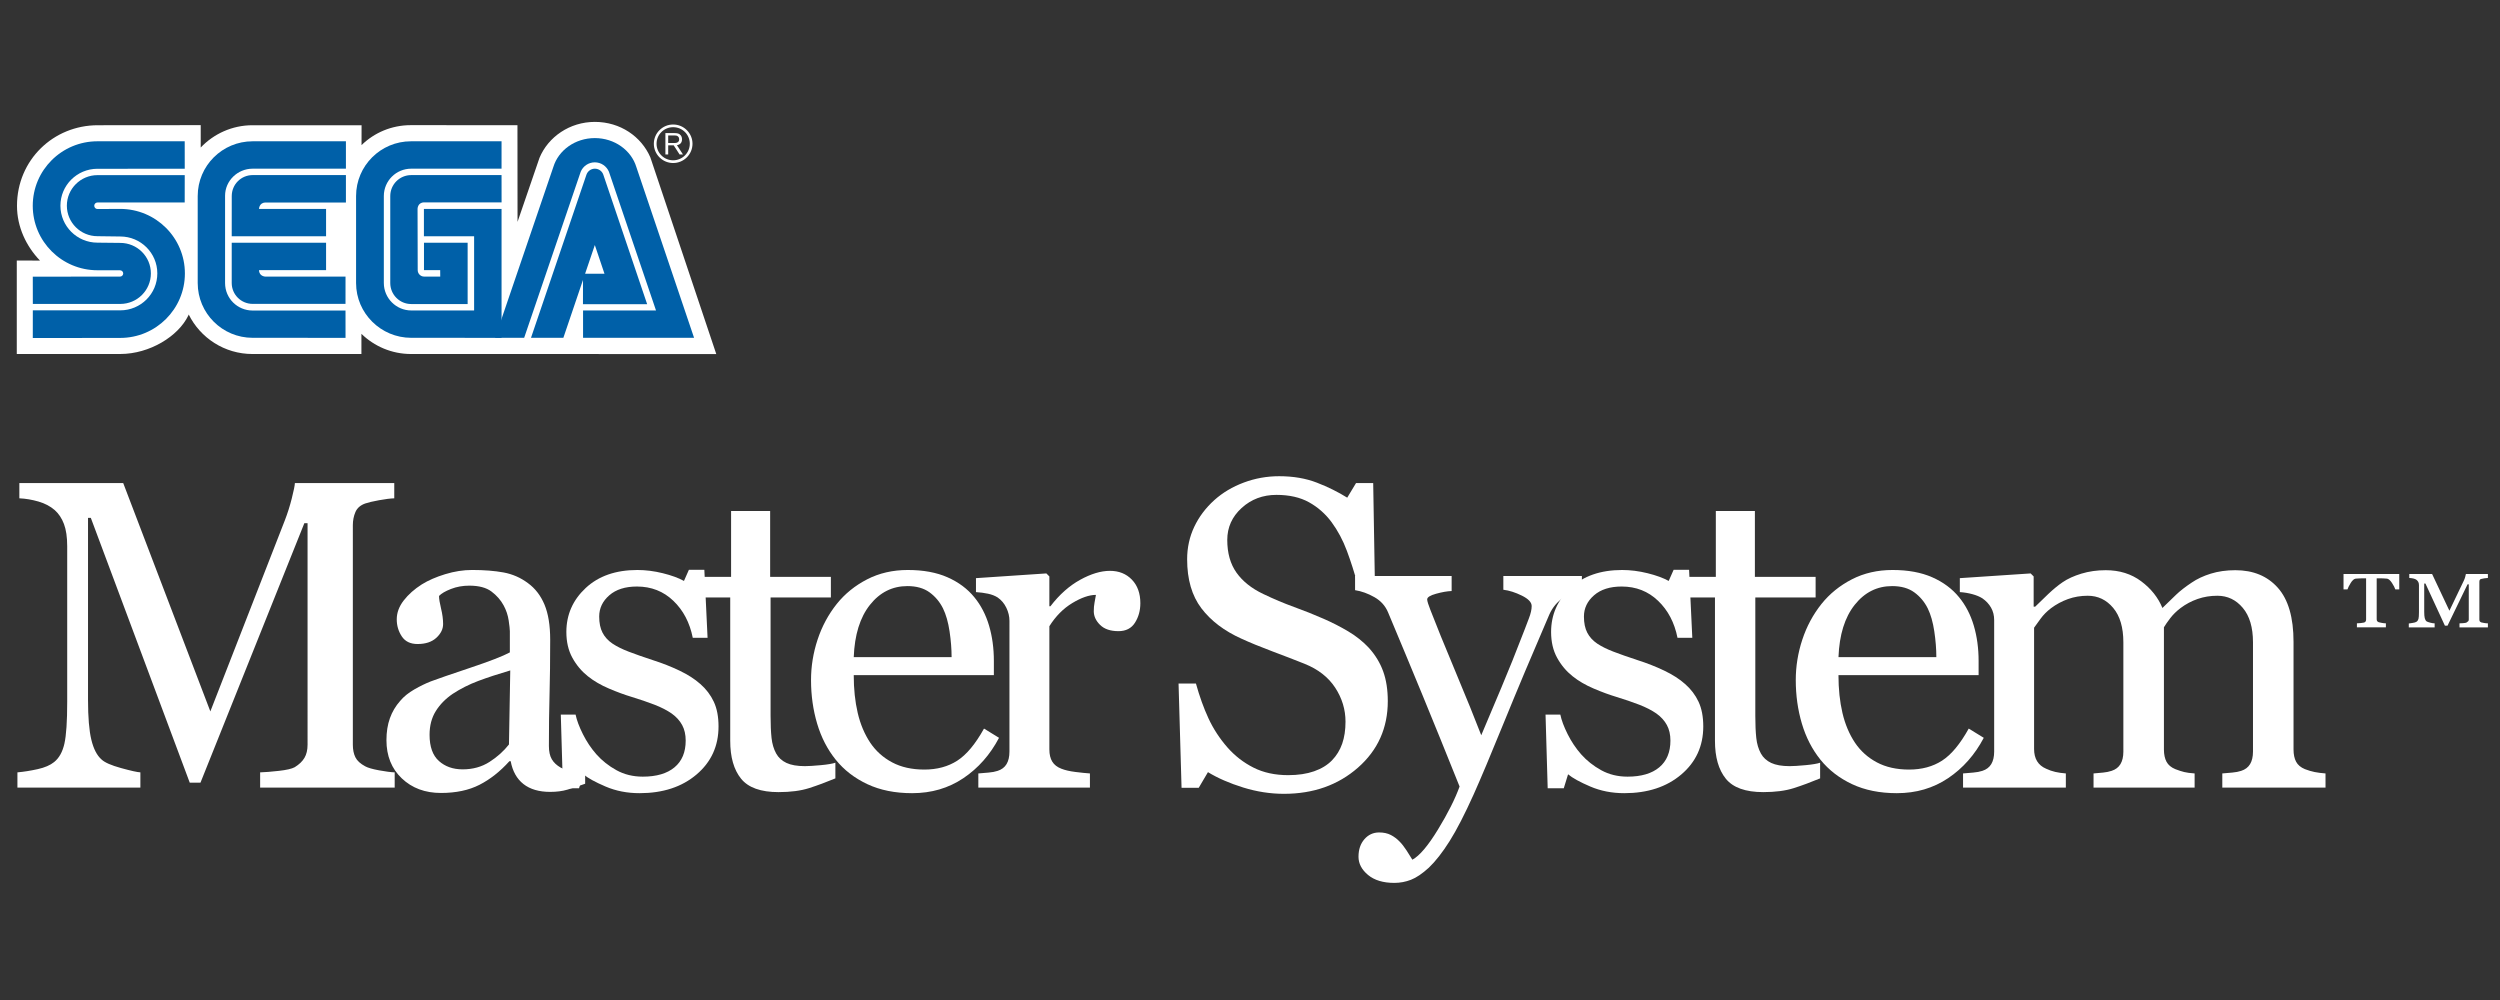 <?xml version="1.0" encoding="UTF-8" standalone="no"?>
<svg
   xmlns:dc="http://purl.org/dc/elements/1.1/"
   xmlns:cc="http://creativecommons.org/ns#"
   xmlns:rdf="http://www.w3.org/1999/02/22-rdf-syntax-ns#"
   xmlns:svg="http://www.w3.org/2000/svg"
   xmlns="http://www.w3.org/2000/svg"
   xmlns:sodipodi="http://sodipodi.sourceforge.net/DTD/sodipodi-0.dtd"
   xmlns:inkscape="http://www.inkscape.org/namespaces/inkscape"
   width="500"
   height="200"
   viewBox="0 0 500 200"
   version="1.1"
   id="svg204"
   sodipodi:docname="mastersystem.svg"
   inkscape:version="0.92.5 (2060ec1f9f, 2020-04-08)">
  <rect x="0" y="0" width="500" height="200" fill="#333333" stroke="none"/>
  <defs
     id="defs208" />
  <sodipodi:namedview
     pagecolor="#ffffff"
     bordercolor="#666666"
     borderopacity="1"
     objecttolerance="10"
     gridtolerance="10"
     guidetolerance="10"
     inkscape:pageopacity="0"
     inkscape:pageshadow="2"
     inkscape:window-width="1366"
     inkscape:window-height="740"
     id="namedview206"
     showgrid="false"
     inkscape:pagecheckerboard="true"
     inkscape:zoom="1.1919643"
     inkscape:cx="245"
     inkscape:cy="76"
     inkscape:window-x="0"
     inkscape:window-y="0"
     inkscape:window-maximized="1"
     inkscape:current-layer="svg204" />
  <title
     id="title160">mainlogo</title>
  <g
     id="Page-1"
     style="fill:none;fill-rule:evenodd;stroke:none;stroke-width:1"
     transform="matrix(1.012,0,0,1.012,3.356,24.379)">
    <g
       id="mainlogo"
       style="fill-rule:nonzero">
      <g
         id="Master_System_Logo"
         transform="translate(0,70)"
         style="fill:#ffffff">
        <g
           id="Group-4"
           transform="translate(0.126,0.023)">
          <path
             d="M 74.56,61.539 H 47.968 v -3.011 c 0.961,-0.028 2.198,-0.127 3.711,-0.297 1.513,-0.17 2.552,-0.41 3.117,-0.721 0.876,-0.537 1.52,-1.152 1.93,-1.845 0.41,-0.693 0.615,-1.562 0.615,-2.608 V 9.288 H 56.704 L 36.177,60.564 H 34.057 L 14.505,8.228 H 13.953 V 44.15 c -1.5e-5,3.478 0.219,6.121 0.657,7.931 0.438,1.81 1.11,3.11 2.015,3.902 0.622,0.594 1.909,1.159 3.859,1.696 1.951,0.537 3.223,0.82 3.817,0.848 v 3.011 H 0 V 58.528 C 1.272,58.415 2.608,58.203 4.008,57.892 5.407,57.581 6.489,57.114 7.252,56.492 8.242,55.701 8.921,54.485 9.288,52.845 9.656,51.205 9.839,48.462 9.839,44.617 V 13.826 C 9.839,12.045 9.627,10.589 9.203,9.458 8.779,8.327 8.171,7.408 7.38,6.701 6.503,5.938 5.429,5.372 4.156,5.005 2.884,4.637 1.626,4.425 0.382,4.368 V 1.357 H 20.909 L 38.128,46.483 52.845,8.737 C 53.382,7.351 53.841,5.902 54.223,4.39 54.605,2.877 54.81,1.866 54.838,1.357 h 19.637 v 3.011 c -0.792,0.028 -1.803,0.156 -3.032,0.382 -1.23,0.226 -2.128,0.438 -2.693,0.636 -0.961,0.339 -1.612,0.905 -1.951,1.696 -0.339,0.792 -0.509,1.654 -0.509,2.587 V 53.057 c -6.6e-5,0.99 0.17,1.824 0.509,2.502 0.339,0.679 0.99,1.272 1.951,1.781 0.509,0.283 1.414,0.544 2.714,0.785 1.301,0.24 2.333,0.375 3.096,0.403 z"
             id="path6717"
             inkscape:connector-curvature="0" />
          <path
             d="m 112.201,60.776 c -1.329,0.481 -2.495,0.869 -3.499,1.166 -1.004,0.297 -2.142,0.445 -3.414,0.445 -2.205,0 -3.966,-0.516 -5.28,-1.548 -1.315,-1.032 -2.156,-2.538 -2.523,-4.517 h -0.254 c -1.838,2.036 -3.81,3.591 -5.916,4.665 -2.106,1.074 -4.644,1.612 -7.613,1.612 -3.138,0 -5.718,-0.961 -7.74,-2.884 -2.022,-1.923 -3.032,-4.439 -3.032,-7.549 0,-1.612 0.226,-3.054 0.679,-4.326 0.452,-1.272 1.131,-2.417 2.036,-3.435 0.707,-0.848 1.64,-1.605 2.799,-2.269 1.159,-0.664 2.248,-1.195 3.266,-1.59 1.272,-0.481 3.852,-1.371 7.74,-2.672 3.888,-1.301 6.51,-2.318 7.867,-3.054 v -4.199 c -4.3e-5,-0.368 -0.078,-1.074 -0.233,-2.121 -0.155,-1.046 -0.488,-2.036 -0.997,-2.969 -0.566,-1.046 -1.364,-1.958 -2.396,-2.736 -1.032,-0.778 -2.495,-1.166 -4.39,-1.166 -1.301,3.9e-5 -2.509,0.219 -3.626,0.657 -1.117,0.438 -1.901,0.898 -2.354,1.378 0,0.566 0.134,1.4 0.403,2.502 0.269,1.103 0.403,2.121 0.403,3.054 -2.2e-5,0.99 -0.445,1.894 -1.336,2.714 -0.891,0.82 -2.128,1.23 -3.711,1.23 -1.414,2.8e-5 -2.453,-0.502 -3.117,-1.506 -0.664,-1.004 -0.997,-2.128 -0.997,-3.372 -2.1e-5,-1.301 0.459,-2.545 1.378,-3.732 0.919,-1.187 2.114,-2.248 3.584,-3.181 1.272,-0.792 2.813,-1.463 4.623,-2.015 1.81,-0.551 3.577,-0.827 5.301,-0.827 2.375,0 4.446,0.163 6.213,0.488 1.767,0.325 3.372,1.025 4.814,2.099 1.442,1.046 2.538,2.467 3.287,4.262 0.749,1.795 1.124,4.107 1.124,6.934 -4e-5,4.043 -0.043,7.627 -0.127,10.751 -0.085,3.124 -0.127,6.538 -0.127,10.242 -2e-5,1.103 0.191,1.979 0.573,2.63 0.382,0.65 0.968,1.202 1.76,1.654 0.424,0.254 1.096,0.396 2.015,0.424 0.919,0.028 1.859,0.042 2.82,0.042 z M 97.399,38.382 c -2.403,0.707 -4.51,1.4 -6.319,2.078 -1.81,0.679 -3.492,1.527 -5.047,2.545 -1.414,0.961 -2.531,2.099 -3.351,3.414 -0.82,1.315 -1.23,2.877 -1.23,4.686 0,2.347 0.615,4.072 1.845,5.174 1.23,1.103 2.792,1.654 4.686,1.654 2.007,0 3.775,-0.488 5.301,-1.463 1.527,-0.975 2.813,-2.128 3.859,-3.457 z"
             id="path6719"
             inkscape:connector-curvature="0" />
          <path
             d="m 134.955,41.054 c 1.159,1.018 2.05,2.191 2.672,3.52 0.622,1.329 0.933,2.955 0.933,4.877 0,3.874 -1.449,7.04 -4.347,9.5 -2.898,2.46 -6.652,3.69 -11.26,3.69 -2.432,0 -4.672,-0.438 -6.722,-1.315 -2.05,-0.877 -3.513,-1.682 -4.39,-2.417 l -0.848,2.757 h -3.181 l -0.424,-14.547 h 2.926 c 0.226,1.103 0.707,2.389 1.442,3.859 0.735,1.47 1.626,2.799 2.672,3.987 1.103,1.244 2.425,2.29 3.965,3.138 1.541,0.848 3.273,1.272 5.195,1.272 2.714,2e-6 4.807,-0.615 6.277,-1.845 1.47,-1.23 2.205,-2.99 2.205,-5.28 -5e-5,-1.188 -0.233,-2.212 -0.7,-3.075 -0.467,-0.862 -1.152,-1.619 -2.057,-2.269 -0.933,-0.65 -2.078,-1.237 -3.435,-1.76 -1.357,-0.523 -2.87,-1.039 -4.538,-1.548 -1.329,-0.396 -2.806,-0.94 -4.432,-1.633 -1.626,-0.693 -3.018,-1.506 -4.178,-2.439 -1.244,-0.99 -2.262,-2.205 -3.054,-3.647 -0.792,-1.442 -1.188,-3.138 -1.188,-5.089 0,-3.421 1.272,-6.319 3.817,-8.694 2.545,-2.375 5.952,-3.563 10.221,-3.563 1.64,4.3e-5 3.315,0.212 5.026,0.636 1.711,0.424 3.103,0.933 4.178,1.527 l 0.975,-2.205 h 3.054 l 0.636,13.444 h -2.926 c -0.594,-2.997 -1.873,-5.436 -3.838,-7.316 -1.965,-1.88 -4.361,-2.82 -7.189,-2.82 -2.319,3.9e-5 -4.142,0.58 -5.471,1.739 -1.329,1.159 -1.993,2.559 -1.993,4.199 0,1.272 0.219,2.333 0.657,3.181 0.438,0.848 1.096,1.569 1.972,2.163 0.848,0.566 1.916,1.096 3.202,1.59 1.286,0.495 2.877,1.053 4.771,1.675 1.866,0.594 3.626,1.287 5.28,2.078 1.654,0.792 3.018,1.668 4.093,2.63 z"
             id="path6721"
             inkscape:connector-curvature="0" />
          <path
             d="m 161.654,59.716 c -1.838,0.763 -3.577,1.407 -5.217,1.93 -1.64,0.523 -3.647,0.785 -6.022,0.785 -3.506,0 -5.973,-0.884 -7.401,-2.651 -1.428,-1.767 -2.142,-4.262 -2.142,-7.486 V 23.963 h -7.549 V 19.891 h 7.719 V 6.871 h 7.719 V 19.891 h 12.002 v 4.072 h -11.918 v 23.369 c -2e-5,1.753 0.064,3.216 0.191,4.39 0.127,1.173 0.431,2.198 0.912,3.075 0.452,0.82 1.131,1.442 2.036,1.866 0.905,0.424 2.121,0.636 3.647,0.636 0.707,4e-6 1.746,-0.064 3.117,-0.191 1.371,-0.127 2.34,-0.29 2.905,-0.488 z"
             id="path6723"
             inkscape:connector-curvature="0" />
          <path
             d="m 193.994,51.7 c -1.753,3.336 -4.1,5.994 -7.04,7.973 -2.941,1.979 -6.319,2.969 -10.136,2.969 -3.365,0 -6.312,-0.594 -8.843,-1.781 -2.531,-1.188 -4.616,-2.799 -6.256,-4.835 -1.64,-2.036 -2.863,-4.411 -3.669,-7.125 -0.806,-2.714 -1.209,-5.584 -1.209,-8.61 0,-2.714 0.431,-5.379 1.294,-7.995 0.862,-2.615 2.128,-4.969 3.796,-7.062 1.612,-2.007 3.612,-3.626 6.001,-4.856 2.389,-1.23 5.068,-1.845 8.037,-1.845 3.054,0 5.669,0.481 7.846,1.442 2.177,0.961 3.944,2.276 5.301,3.944 1.301,1.583 2.269,3.45 2.905,5.598 0.636,2.149 0.954,4.482 0.954,6.998 v 2.799 H 165.281 c -2e-5,2.743 0.262,5.231 0.785,7.464 0.523,2.234 1.35,4.199 2.481,5.895 1.103,1.64 2.545,2.933 4.326,3.881 1.781,0.947 3.902,1.421 6.362,1.421 2.516,4e-6 4.686,-0.587 6.51,-1.76 1.824,-1.173 3.584,-3.287 5.28,-6.341 z m -9.373,-15.947 c 0,-1.583 -0.134,-3.28 -0.403,-5.089 -0.269,-1.81 -0.7,-3.322 -1.294,-4.538 -0.65,-1.301 -1.541,-2.361 -2.672,-3.181 -1.131,-0.82 -2.587,-1.23 -4.368,-1.23 -2.969,0 -5.436,1.237 -7.401,3.711 -1.965,2.474 -3.032,5.916 -3.202,10.327 z"
             id="path6725"
             inkscape:connector-curvature="0" />
          <path
             d="m 221.923,25.108 c 0,1.442 -0.354,2.721 -1.06,3.838 -0.707,1.117 -1.795,1.675 -3.266,1.675 -1.583,3.1e-5 -2.792,-0.41 -3.626,-1.23 -0.834,-0.82 -1.251,-1.725 -1.251,-2.714 -2e-5,-0.622 0.05,-1.187 0.149,-1.696 0.099,-0.509 0.191,-1.018 0.276,-1.527 -1.329,3.9e-5 -2.884,0.537 -4.665,1.612 -1.781,1.074 -3.294,2.601 -4.538,4.58 v 24.344 c -2e-5,0.99 0.191,1.795 0.573,2.417 0.382,0.622 0.983,1.089 1.802,1.4 0.707,0.283 1.619,0.495 2.736,0.636 1.117,0.141 2.085,0.24 2.905,0.297 v 2.799 h -22.054 v -2.799 c 0.65,-0.057 1.322,-0.113 2.015,-0.17 0.693,-0.057 1.294,-0.17 1.802,-0.339 0.792,-0.254 1.378,-0.7 1.76,-1.336 0.382,-0.636 0.573,-1.463 0.573,-2.481 V 28.585 c 0,-0.876 -0.205,-1.739 -0.615,-2.587 -0.41,-0.848 -0.983,-1.527 -1.718,-2.036 -0.537,-0.339 -1.173,-0.587 -1.909,-0.742 -0.735,-0.155 -1.527,-0.261 -2.375,-0.318 V 20.145 l 13.911,-0.933 0.594,0.594 v 5.895 h 0.212 c 1.753,-2.29 3.704,-4.029 5.853,-5.217 2.149,-1.187 4.114,-1.781 5.895,-1.781 1.781,0 3.23,0.58 4.347,1.739 1.117,1.159 1.675,2.714 1.675,4.665 z"
             id="path6727"
             inkscape:connector-curvature="0" />
          <path
             d="m 267.093,33.929 c 1.272,1.414 2.212,2.962 2.82,4.644 0.608,1.682 0.912,3.64 0.912,5.874 0,5.316 -1.965,9.698 -5.895,13.148 -3.93,3.449 -8.808,5.174 -14.632,5.174 -2.686,0 -5.372,-0.417 -8.058,-1.251 -2.686,-0.834 -5.005,-1.845 -6.956,-3.032 l -1.824,3.096 h -3.393 l -0.594,-20.612 h 3.435 c 0.707,2.545 1.534,4.842 2.481,6.892 0.947,2.05 2.198,3.965 3.753,5.747 1.47,1.668 3.188,2.997 5.153,3.987 1.965,0.99 4.248,1.484 6.849,1.484 1.951,4e-6 3.654,-0.254 5.111,-0.763 1.456,-0.509 2.637,-1.23 3.541,-2.163 0.905,-0.933 1.576,-2.029 2.015,-3.287 0.438,-1.258 0.657,-2.707 0.657,-4.347 -5e-5,-2.403 -0.679,-4.644 -2.036,-6.722 -1.357,-2.078 -3.379,-3.654 -6.065,-4.729 -1.838,-0.735 -3.944,-1.548 -6.319,-2.439 -2.375,-0.891 -4.425,-1.732 -6.15,-2.523 -3.393,-1.527 -6.03,-3.527 -7.91,-6.001 -1.88,-2.474 -2.82,-5.704 -2.82,-9.691 0,-2.29 0.467,-4.425 1.4,-6.404 0.933,-1.979 2.262,-3.746 3.987,-5.301 1.64,-1.47 3.577,-2.622 5.81,-3.457 C 244.601,0.417 246.933,0 249.365,0 c 2.771,0 5.252,0.424 7.443,1.272 2.191,0.848 4.192,1.838 6.001,2.969 l 1.739,-2.884 h 3.393 l 0.339,19.976 h -3.435 c -0.622,-2.29 -1.322,-4.481 -2.099,-6.574 -0.778,-2.092 -1.788,-3.987 -3.032,-5.683 -1.216,-1.64 -2.7,-2.948 -4.453,-3.923 -1.753,-0.975 -3.902,-1.463 -6.447,-1.463 -2.686,5.87e-5 -4.976,0.862 -6.871,2.587 -1.894,1.725 -2.842,3.831 -2.842,6.319 -2e-5,2.601 0.608,4.757 1.824,6.468 1.216,1.711 2.983,3.117 5.301,4.22 2.064,0.99 4.093,1.845 6.086,2.566 1.993,0.721 3.923,1.492 5.789,2.311 1.696,0.735 3.329,1.569 4.899,2.502 1.569,0.933 2.933,2.022 4.093,3.266 z"
             id="path6729"
             inkscape:connector-curvature="0" />
          <path
             d="m 265.037,75.196 c 0,-1.414 0.389,-2.566 1.166,-3.457 0.778,-0.891 1.746,-1.336 2.905,-1.336 0.905,-9e-6 1.682,0.17 2.333,0.509 0.65,0.339 1.23,0.778 1.739,1.315 0.424,0.424 0.876,1.004 1.357,1.739 0.481,0.735 0.862,1.343 1.145,1.824 1.414,-0.763 3.103,-2.757 5.068,-5.98 1.965,-3.223 3.386,-6.051 4.262,-8.482 -2.686,-6.701 -5.118,-12.695 -7.295,-17.983 -2.177,-5.287 -4.453,-10.758 -6.828,-16.413 -0.537,-1.301 -1.442,-2.311 -2.714,-3.032 -1.272,-0.721 -2.545,-1.18 -3.817,-1.378 v -2.799 h 19.085 v 2.969 c -0.848,0.028 -1.866,0.205 -3.054,0.53 -1.188,0.325 -1.781,0.7 -1.781,1.124 0,0.17 0.064,0.452 0.191,0.848 0.127,0.396 0.276,0.806 0.445,1.23 1.074,2.799 2.714,6.835 4.92,12.109 2.205,5.273 3.916,9.493 5.132,12.66 1.272,-3.025 2.594,-6.157 3.965,-9.394 1.371,-3.237 2.905,-7.062 4.602,-11.472 0.198,-0.537 0.481,-1.279 0.848,-2.227 0.368,-0.947 0.551,-1.76 0.551,-2.439 -2e-5,-0.735 -0.643,-1.421 -1.93,-2.057 -1.287,-0.636 -2.509,-1.025 -3.669,-1.166 v -2.714 h 15.523 v 2.63 c -0.848,0.141 -1.965,0.629 -3.351,1.463 -1.385,0.834 -2.417,2.015 -3.096,3.541 -3.365,7.804 -6.355,14.915 -8.97,21.333 -2.615,6.418 -4.602,11.14 -5.959,14.165 -1.781,3.958 -3.372,7.047 -4.771,9.267 -1.4,2.22 -2.764,3.965 -4.093,5.238 -1.301,1.188 -2.481,1.986 -3.541,2.396 -1.06,0.41 -2.156,0.615 -3.287,0.615 -2.205,0 -3.937,-0.523 -5.195,-1.569 -1.258,-1.046 -1.887,-2.248 -1.887,-3.605 z"
             id="path6731"
             inkscape:connector-curvature="0" />
          <path
             d="m 329.567,41.054 c 1.159,1.018 2.05,2.191 2.672,3.52 0.622,1.329 0.933,2.955 0.933,4.877 0,3.874 -1.449,7.04 -4.347,9.5 -2.898,2.46 -6.652,3.69 -11.26,3.69 -2.432,0 -4.672,-0.438 -6.722,-1.315 -2.05,-0.877 -3.513,-1.682 -4.39,-2.417 l -0.848,2.757 h -3.181 l -0.424,-14.547 h 2.926 c 0.226,1.103 0.707,2.389 1.442,3.859 0.735,1.47 1.626,2.799 2.672,3.987 1.103,1.244 2.425,2.29 3.965,3.138 1.541,0.848 3.273,1.272 5.195,1.272 2.714,2e-6 4.807,-0.615 6.277,-1.845 1.47,-1.23 2.205,-2.99 2.205,-5.28 -5e-5,-1.188 -0.233,-2.212 -0.7,-3.075 -0.467,-0.862 -1.152,-1.619 -2.057,-2.269 -0.933,-0.65 -2.078,-1.237 -3.435,-1.76 -1.357,-0.523 -2.87,-1.039 -4.538,-1.548 -1.329,-0.396 -2.806,-0.94 -4.432,-1.633 -1.626,-0.693 -3.018,-1.506 -4.178,-2.439 -1.244,-0.99 -2.262,-2.205 -3.054,-3.647 -0.792,-1.442 -1.188,-3.138 -1.188,-5.089 0,-3.421 1.272,-6.319 3.817,-8.694 2.545,-2.375 5.952,-3.563 10.221,-3.563 1.64,4.3e-5 3.315,0.212 5.026,0.636 1.711,0.424 3.103,0.933 4.178,1.527 l 0.975,-2.205 h 3.054 l 0.636,13.444 h -2.926 c -0.594,-2.997 -1.873,-5.436 -3.838,-7.316 -1.965,-1.88 -4.361,-2.82 -7.189,-2.82 -2.318,3.9e-5 -4.142,0.58 -5.471,1.739 -1.329,1.159 -1.993,2.559 -1.993,4.199 0,1.272 0.219,2.333 0.657,3.181 0.438,0.848 1.096,1.569 1.972,2.163 0.848,0.566 1.916,1.096 3.202,1.59 1.286,0.495 2.877,1.053 4.771,1.675 1.866,0.594 3.626,1.287 5.28,2.078 1.654,0.792 3.018,1.668 4.093,2.63 z"
             id="path6733"
             inkscape:connector-curvature="0" />
          <path
             d="m 356.266,59.716 c -1.838,0.763 -3.577,1.407 -5.217,1.93 -1.64,0.523 -3.647,0.785 -6.022,0.785 -3.506,0 -5.973,-0.884 -7.401,-2.651 -1.428,-1.767 -2.142,-4.262 -2.142,-7.486 V 23.963 h -7.549 V 19.891 h 7.719 V 6.871 h 7.719 V 19.891 h 12.002 v 4.072 h -11.918 v 23.369 c -2e-5,1.753 0.064,3.216 0.191,4.39 0.127,1.173 0.431,2.198 0.912,3.075 0.452,0.82 1.131,1.442 2.036,1.866 0.905,0.424 2.121,0.636 3.647,0.636 0.707,4e-6 1.746,-0.064 3.117,-0.191 1.371,-0.127 2.34,-0.29 2.905,-0.488 z"
             id="path6735"
             inkscape:connector-curvature="0" />
          <path
             d="m 388.606,51.7 c -1.753,3.336 -4.1,5.994 -7.04,7.973 -2.941,1.979 -6.319,2.969 -10.136,2.969 -3.365,0 -6.312,-0.594 -8.843,-1.781 -2.531,-1.188 -4.616,-2.799 -6.256,-4.835 -1.64,-2.036 -2.863,-4.411 -3.669,-7.125 -0.806,-2.714 -1.209,-5.584 -1.209,-8.61 0,-2.714 0.431,-5.379 1.294,-7.995 0.862,-2.615 2.128,-4.969 3.796,-7.062 1.612,-2.007 3.612,-3.626 6.001,-4.856 2.389,-1.23 5.068,-1.845 8.037,-1.845 3.054,0 5.669,0.481 7.846,1.442 2.177,0.961 3.944,2.276 5.301,3.944 1.301,1.583 2.269,3.45 2.905,5.598 0.636,2.149 0.954,4.482 0.954,6.998 v 2.799 h -27.695 c -2e-5,2.743 0.262,5.231 0.785,7.464 0.523,2.234 1.35,4.199 2.481,5.895 1.103,1.64 2.545,2.933 4.326,3.881 1.781,0.947 3.902,1.421 6.362,1.421 2.516,4e-6 4.686,-0.587 6.51,-1.76 1.824,-1.173 3.584,-3.287 5.28,-6.341 z m -9.373,-15.947 c 0,-1.583 -0.134,-3.28 -0.403,-5.089 -0.269,-1.81 -0.7,-3.322 -1.294,-4.538 -0.65,-1.301 -1.541,-2.361 -2.672,-3.181 -1.131,-0.82 -2.587,-1.23 -4.368,-1.23 -2.969,0 -5.436,1.237 -7.401,3.711 -1.965,2.474 -3.032,5.916 -3.202,10.327 z"
             id="path6737"
             inkscape:connector-curvature="0" />
          <path
             d="m 456.147,61.539 h -20.4 v -2.799 c 0.65,-0.057 1.308,-0.113 1.972,-0.17 0.664,-0.057 1.251,-0.17 1.76,-0.339 0.792,-0.254 1.378,-0.7 1.76,-1.336 0.382,-0.636 0.572,-1.463 0.573,-2.481 V 32.827 c -6e-5,-2.941 -0.672,-5.21 -2.015,-6.807 -1.343,-1.597 -3.018,-2.396 -5.026,-2.396 -1.385,3.9e-5 -2.686,0.212 -3.902,0.636 -1.216,0.424 -2.333,1.018 -3.351,1.781 -0.82,0.622 -1.506,1.294 -2.057,2.015 -0.551,0.721 -0.968,1.322 -1.251,1.802 v 24.132 c -4e-5,0.99 0.17,1.802 0.509,2.439 0.339,0.636 0.919,1.124 1.739,1.463 0.65,0.254 1.237,0.445 1.76,0.573 0.523,0.127 1.209,0.219 2.057,0.276 v 2.799 h -19.976 v -2.799 c 0.65,-0.057 1.279,-0.113 1.887,-0.17 0.608,-0.057 1.166,-0.17 1.675,-0.339 0.792,-0.254 1.378,-0.7 1.76,-1.336 0.382,-0.636 0.573,-1.463 0.573,-2.481 V 32.827 c -2e-5,-2.941 -0.672,-5.21 -2.015,-6.807 -1.343,-1.597 -3.018,-2.396 -5.026,-2.396 -1.385,3.9e-5 -2.686,0.219 -3.902,0.657 -1.216,0.438 -2.333,1.039 -3.351,1.802 -0.82,0.622 -1.513,1.322 -2.078,2.099 -0.565,0.778 -0.99,1.364 -1.272,1.76 v 23.963 c 0,0.961 0.198,1.767 0.594,2.417 0.396,0.65 0.99,1.145 1.781,1.484 0.594,0.283 1.202,0.495 1.824,0.636 0.622,0.141 1.315,0.24 2.078,0.297 v 2.799 h -20.315 v -2.799 c 0.65,-0.057 1.322,-0.113 2.015,-0.17 0.693,-0.057 1.294,-0.17 1.802,-0.339 0.792,-0.254 1.378,-0.7 1.76,-1.336 0.382,-0.636 0.573,-1.463 0.573,-2.481 V 28.416 c 0,-0.905 -0.205,-1.718 -0.615,-2.439 -0.41,-0.721 -0.983,-1.336 -1.718,-1.845 -0.537,-0.339 -1.202,-0.615 -1.993,-0.827 -0.792,-0.212 -1.612,-0.346 -2.46,-0.403 v -2.757 l 13.996,-0.933 0.594,0.594 v 5.98 h 0.297 c 0.707,-0.707 1.569,-1.541 2.587,-2.502 1.018,-0.961 1.965,-1.739 2.842,-2.333 0.99,-0.679 2.227,-1.244 3.711,-1.696 1.484,-0.452 3.089,-0.679 4.814,-0.679 2.714,0 5.047,0.728 6.998,2.184 1.951,1.456 3.35,3.216 4.199,5.28 1.018,-0.99 1.916,-1.859 2.693,-2.608 0.777,-0.749 1.802,-1.548 3.075,-2.396 1.074,-0.735 2.34,-1.329 3.796,-1.781 1.456,-0.452 3.075,-0.679 4.856,-0.679 3.534,0 6.333,1.159 8.397,3.478 2.064,2.319 3.096,5.881 3.096,10.688 v 21.248 c -9e-5,0.99 0.17,1.802 0.509,2.439 0.339,0.636 0.919,1.124 1.739,1.463 0.65,0.254 1.293,0.445 1.93,0.573 0.636,0.127 1.35,0.219 2.142,0.276 z"
             id="path6739"
             inkscape:connector-curvature="0" />
          <path
             d="m 488.238,29.877 h -5.612 v -0.8 c 0.173,0 0.419,-0.021 0.738,-0.038 0.319,-0.025 0.533,-0.063 0.641,-0.116 0.173,-0.112 0.292,-0.205 0.357,-0.277 0.065,-0.072 0.097,-0.184 0.097,-0.339 v -6.939 h -0.243 l -3.958,8.17 h -0.519 l -3.844,-8.324 h -0.243 V 26.815 c 0,0.544 0.035,0.956 0.105,1.238 0.07,0.282 0.192,0.495 0.365,0.638 0.14,0.082 0.378,0.167 0.714,0.254 0.335,0.087 0.627,0.131 0.876,0.131 v 0.8 h -5.109 v -0.769 c 0.173,-0.03 0.43,-0.07 0.77,-0.114 0.341,-0.047 0.597,-0.125 0.77,-0.239 0.184,-0.133 0.308,-0.318 0.373,-0.554 0.065,-0.236 0.097,-0.677 0.097,-1.323 v -5.339 c -2e-5,-0.246 -0.041,-0.451 -0.122,-0.615 -0.081,-0.165 -0.197,-0.308 -0.349,-0.431 -0.162,-0.123 -0.365,-0.213 -0.608,-0.269 -0.243,-0.057 -0.522,-0.095 -0.835,-0.116 v -0.785 h 4.509 l 3.422,7.262 2.855,-5.954 c 0.119,-0.257 0.208,-0.5 0.268,-0.731 0.059,-0.231 0.105,-0.423 0.138,-0.577 h 4.347 v 0.785 c -0.184,0 -0.419,0.036 -0.706,0.076 -0.287,0.04 -0.489,0.082 -0.608,0.123 -0.162,0.03 -0.265,0.102 -0.308,0.215 -0.043,0.112 -0.065,0.226 -0.065,0.339 v 7.446 c -5e-5,0.144 0.022,0.259 0.065,0.346 0.043,0.087 0.146,0.167 0.308,0.239 0.108,0.03 0.295,0.07 0.56,0.114 0.265,0.047 0.516,0.07 0.754,0.07 z"
             id="path6742-path"
             inkscape:connector-curvature="0" />
          <path
             d="m 470.72,22.369 h -0.779 c -0.108,-0.338 -0.327,-0.762 -0.657,-1.269 -0.33,-0.508 -0.652,-0.792 -0.965,-0.854 -0.238,-0.021 -0.47,-0.036 -0.697,-0.047 -0.227,0 -0.416,-0.021 -0.568,-0.021 h -0.795 v 8.062 c -2e-5,0.144 0.024,0.264 0.073,0.362 0.049,0.097 0.159,0.182 0.333,0.254 0.108,0.032 0.308,0.074 0.6,0.131 0.292,0.057 0.562,0.085 0.811,0.085 v 0.8 h -5.726 v -0.8 c 0.216,0 0.481,-0.021 0.795,-0.053 0.314,-0.036 0.519,-0.07 0.616,-0.099 0.162,-0.051 0.27,-0.133 0.324,-0.246 0.054,-0.112 0.081,-0.226 0.081,-0.338 v -8.154 h -0.795 c -0.162,0 -0.378,0 -0.649,0.023 -0.27,0.021 -0.476,0.027 -0.616,0.038 -0.335,0.051 -0.662,0.336 -0.981,0.854 -0.319,0.518 -0.533,0.941 -0.641,1.269 h -0.779 v -3.046 h 11.013 z"
             id="path175"
             inkscape:connector-curvature="0" />
        </g>
      </g>
      <g
         id="SEGA_logo">
        <path
           d="m 68.11,41.884 c 2.538,2.465 5.999,3.989 9.816,3.989 l 60.314,0.007 L 125.214,7.019 C 123.435,2.891 119.261,-5.6249995e-7 114.248,-5.6249995e-7 109.256,-5.6249995e-7 105.019,2.986 103.306,7.097 L 98.964,19.755 98.947,0.654 77.884,0.643 c -3.807,0 -7.229,1.486 -9.75,3.943 l 0.007,-3.926 H 46.576 c -4.017,0 -7.67,1.713 -10.225,4.405 V 0.643 L 16.025,0.661 C 7.25,0.653 0.053,7.512 0.042,16.581 c 0,4.198 1.835,8.006 4.541,10.827 L 0,27.401 v 18.472 l 20.479,-0.004 c 5.754,-0.007 11.456,-3.479 13.438,-7.638 l 0.059,-0.171 c 2.29,4.625 7.068,7.813 12.599,7.813 l 21.535,-0.004 v -3.985"
           id="Path"
           inkscape:connector-curvature="0"
           style="fill:#ffffff" />
        <path
           d="M 3.164,42.712 20.433,42.694 c 7.065,0 12.791,-5.708 12.791,-12.742 0,-7.047 -5.726,-12.756 -12.791,-12.756 l -4.485,0.024 c -0.353,0 -0.64,-0.29 -0.64,-0.647 0,-0.357 0.287,-0.647 0.64,-0.647 l 17.238,0.004 0.007,-5.408 H 15.945 c -3.335,0 -6.048,2.709 -6.048,6.037 0,3.332 2.713,6.03 6.048,6.03 l 4.506,0.059 c 4.048,0 7.324,3.265 7.324,7.293 0,4.031 -3.275,7.303 -7.324,7.303 H 3.171 l -0.007,5.467"
           id="path180"
           inkscape:connector-curvature="0"
           style="fill:#0060a8" />
        <path
           d="M 3.171,35.976 H 20.451 c 3.345,0 6.051,-2.698 6.051,-6.034 0,-3.332 -2.706,-6.027 -6.051,-6.027 l -4.506,-0.049 c -4.041,0 -7.32,-3.268 -7.32,-7.306 0,-4.027 3.279,-7.296 7.32,-7.296 l 17.249,-0.004 -0.007,-5.429 H 15.948 c -7.058,0 -12.791,5.702 -12.791,12.743 0,7.041 5.733,12.746 12.791,12.746 l 4.461,0.007 c 0.339,0 0.626,0.276 0.626,0.626 0,0.343 -0.287,0.619 -0.626,0.619 l -17.245,0.014 0.007,5.39"
           id="path182"
           inkscape:connector-curvature="0"
           style="fill:#0060a8" />
        <path
           d="m 46.614,37.28 c -2.996,0 -5.45,-2.388 -5.45,-5.437 V 14.592 c 0,-2.933 2.454,-5.345 5.45,-5.345 l 18.433,0.003 V 3.832 H 46.614 c -5.999,0 -10.858,4.842 -10.858,10.82 v 17.192 c 0,5.978 4.859,10.827 10.858,10.827 l 18.356,0.007 -0.004,-5.405 -18.353,0.006"
           id="path184"
           inkscape:connector-curvature="0"
           style="fill:#0060a8" />
        <path
           d="m 42.485,14.651 c 0,-2.286 1.839,-4.139 4.129,-4.139 h 18.433 v 5.425 H 49.166 c -1.272,0 -1.29,1.262 -1.29,1.262 h 13.249 v 5.401 H 42.478 l 0.006,-7.95"
           id="path186"
           inkscape:connector-curvature="0"
           style="fill:#0060a8" />
        <path
           d="m 46.614,35.965 c -2.283,0 -4.136,-1.842 -4.136,-4.122 v -7.957 h 18.647 v 5.412 H 47.875 c 0.018,1.272 1.29,1.279 1.29,1.279 h 15.805 l -0.004,5.38 -18.352,0.007"
           id="path188"
           inkscape:connector-curvature="0"
           style="fill:#0060a8" />
        <path
           d="m 77.965,37.266 c -2.986,0 -5.425,-2.433 -5.425,-5.423 V 14.651 c 0,-2.992 2.422,-5.405 5.411,-5.405 H 95.804 V 3.832 H 77.909 c -5.996,0 -10.855,4.842 -10.855,10.82 v 17.192 c 0,5.978 4.901,10.827 10.897,10.827 l 17.854,0.007 V 17.2 H 80.461 v 5.401 h 9.921 V 37.266 H 77.965"
           id="path190"
           inkscape:connector-curvature="0"
           style="fill:#0060a8" />
        <path
           d="m 73.811,31.843 c 0,2.291 1.853,4.154 4.139,4.154 h 11.152 V 23.88 h -8.628 v 5.419 h 3.202 l 0.01,1.272 H 80.499 c -0.696,0 -1.265,-0.576 -1.265,-1.272 l -0.029,-12.103 c 0,0 -0.004,-1.258 1.28,-1.29 h 15.326 l -0.007,-5.398 -17.854,0.004 c -2.286,0 -4.139,1.853 -4.139,4.139 v 17.192"
           id="path192"
           inkscape:connector-curvature="0"
           style="fill:#0060a8" />
        <path
           d="m 112.58,10.432 c 0.241,-0.688 0.894,-1.185 1.667,-1.185 0.773,0 1.434,0.496 1.668,1.185 l 8.667,25.603 h -12.69 l 0.014,-6.023 h 4.241 l -1.909,-5.674 -6.219,18.335 h -6.397 l 10.96,-32.242"
           id="path194"
           inkscape:connector-curvature="0"
           style="fill:#0060a8" />
        <path
           d="m 126.329,37.266 h -14.417 v 5.407 h 21.94 L 122.442,8.914 c -1,-3.293 -4.296,-5.715 -8.198,-5.715 -3.908,0 -7.194,2.412 -8.201,5.702 L 94.528,42.674 h 5.744 L 111.451,9.845 c 0.454,-1.087 1.524,-1.853 2.783,-1.853 1.252,0 2.328,0.766 2.786,1.846 l 9.309,27.428"
           id="path196"
           inkscape:connector-curvature="0"
           style="fill:#0060a8" />
        <path
           d="m 129.717,8.128 c 1.021,0 1.982,-0.399 2.703,-1.115 0.72,-0.723 1.122,-1.678 1.122,-2.698 0,-1.014 -0.402,-1.965 -1.122,-2.688 -0.72,-0.713 -1.681,-1.111 -2.703,-1.111 -2.101,0 -3.817,1.703 -3.817,3.8 0,1.021 0.399,1.975 1.125,2.698 0.717,0.716 1.675,1.115 2.692,1.115 m -3.279,-3.814 c 0,-0.87 0.335,-1.695 0.961,-2.314 0.623,-0.619 1.447,-0.954 2.318,-0.954 0.881,0 1.706,0.336 2.328,0.954 0.619,0.619 0.962,1.444 0.962,2.314 0,1.807 -1.475,3.275 -3.29,3.275 -0.871,0 -1.696,-0.339 -2.318,-0.958 -0.626,-0.618 -0.961,-1.44 -0.961,-2.317 z"
           id="Shape"
           inkscape:connector-curvature="0"
           style="fill:#ffffff" />
        <path
           d="m 128.738,4.636 v 1.797 h -0.552 V 2.21 h 1.569 c 0.591,0.007 0.937,0.007 1.266,0.255 0.318,0.235 0.451,0.588 0.451,0.979 0,0.986 -0.804,1.115 -1.007,1.157 l 1.189,1.832 h -0.668 l -1.157,-1.797 h -1.091 m 0,-0.465 h 1.122 c 0.179,0 0.347,0 0.514,-0.042 0.392,-0.094 0.531,-0.374 0.531,-0.682 0,-0.112 -0.011,-0.395 -0.252,-0.591 -0.221,-0.185 -0.5,-0.178 -0.825,-0.178 h -1.091 z"
           id="path199"
           inkscape:connector-curvature="0"
           style="fill:#ffffff" />
      </g>
    </g>
  </g>
</svg>
